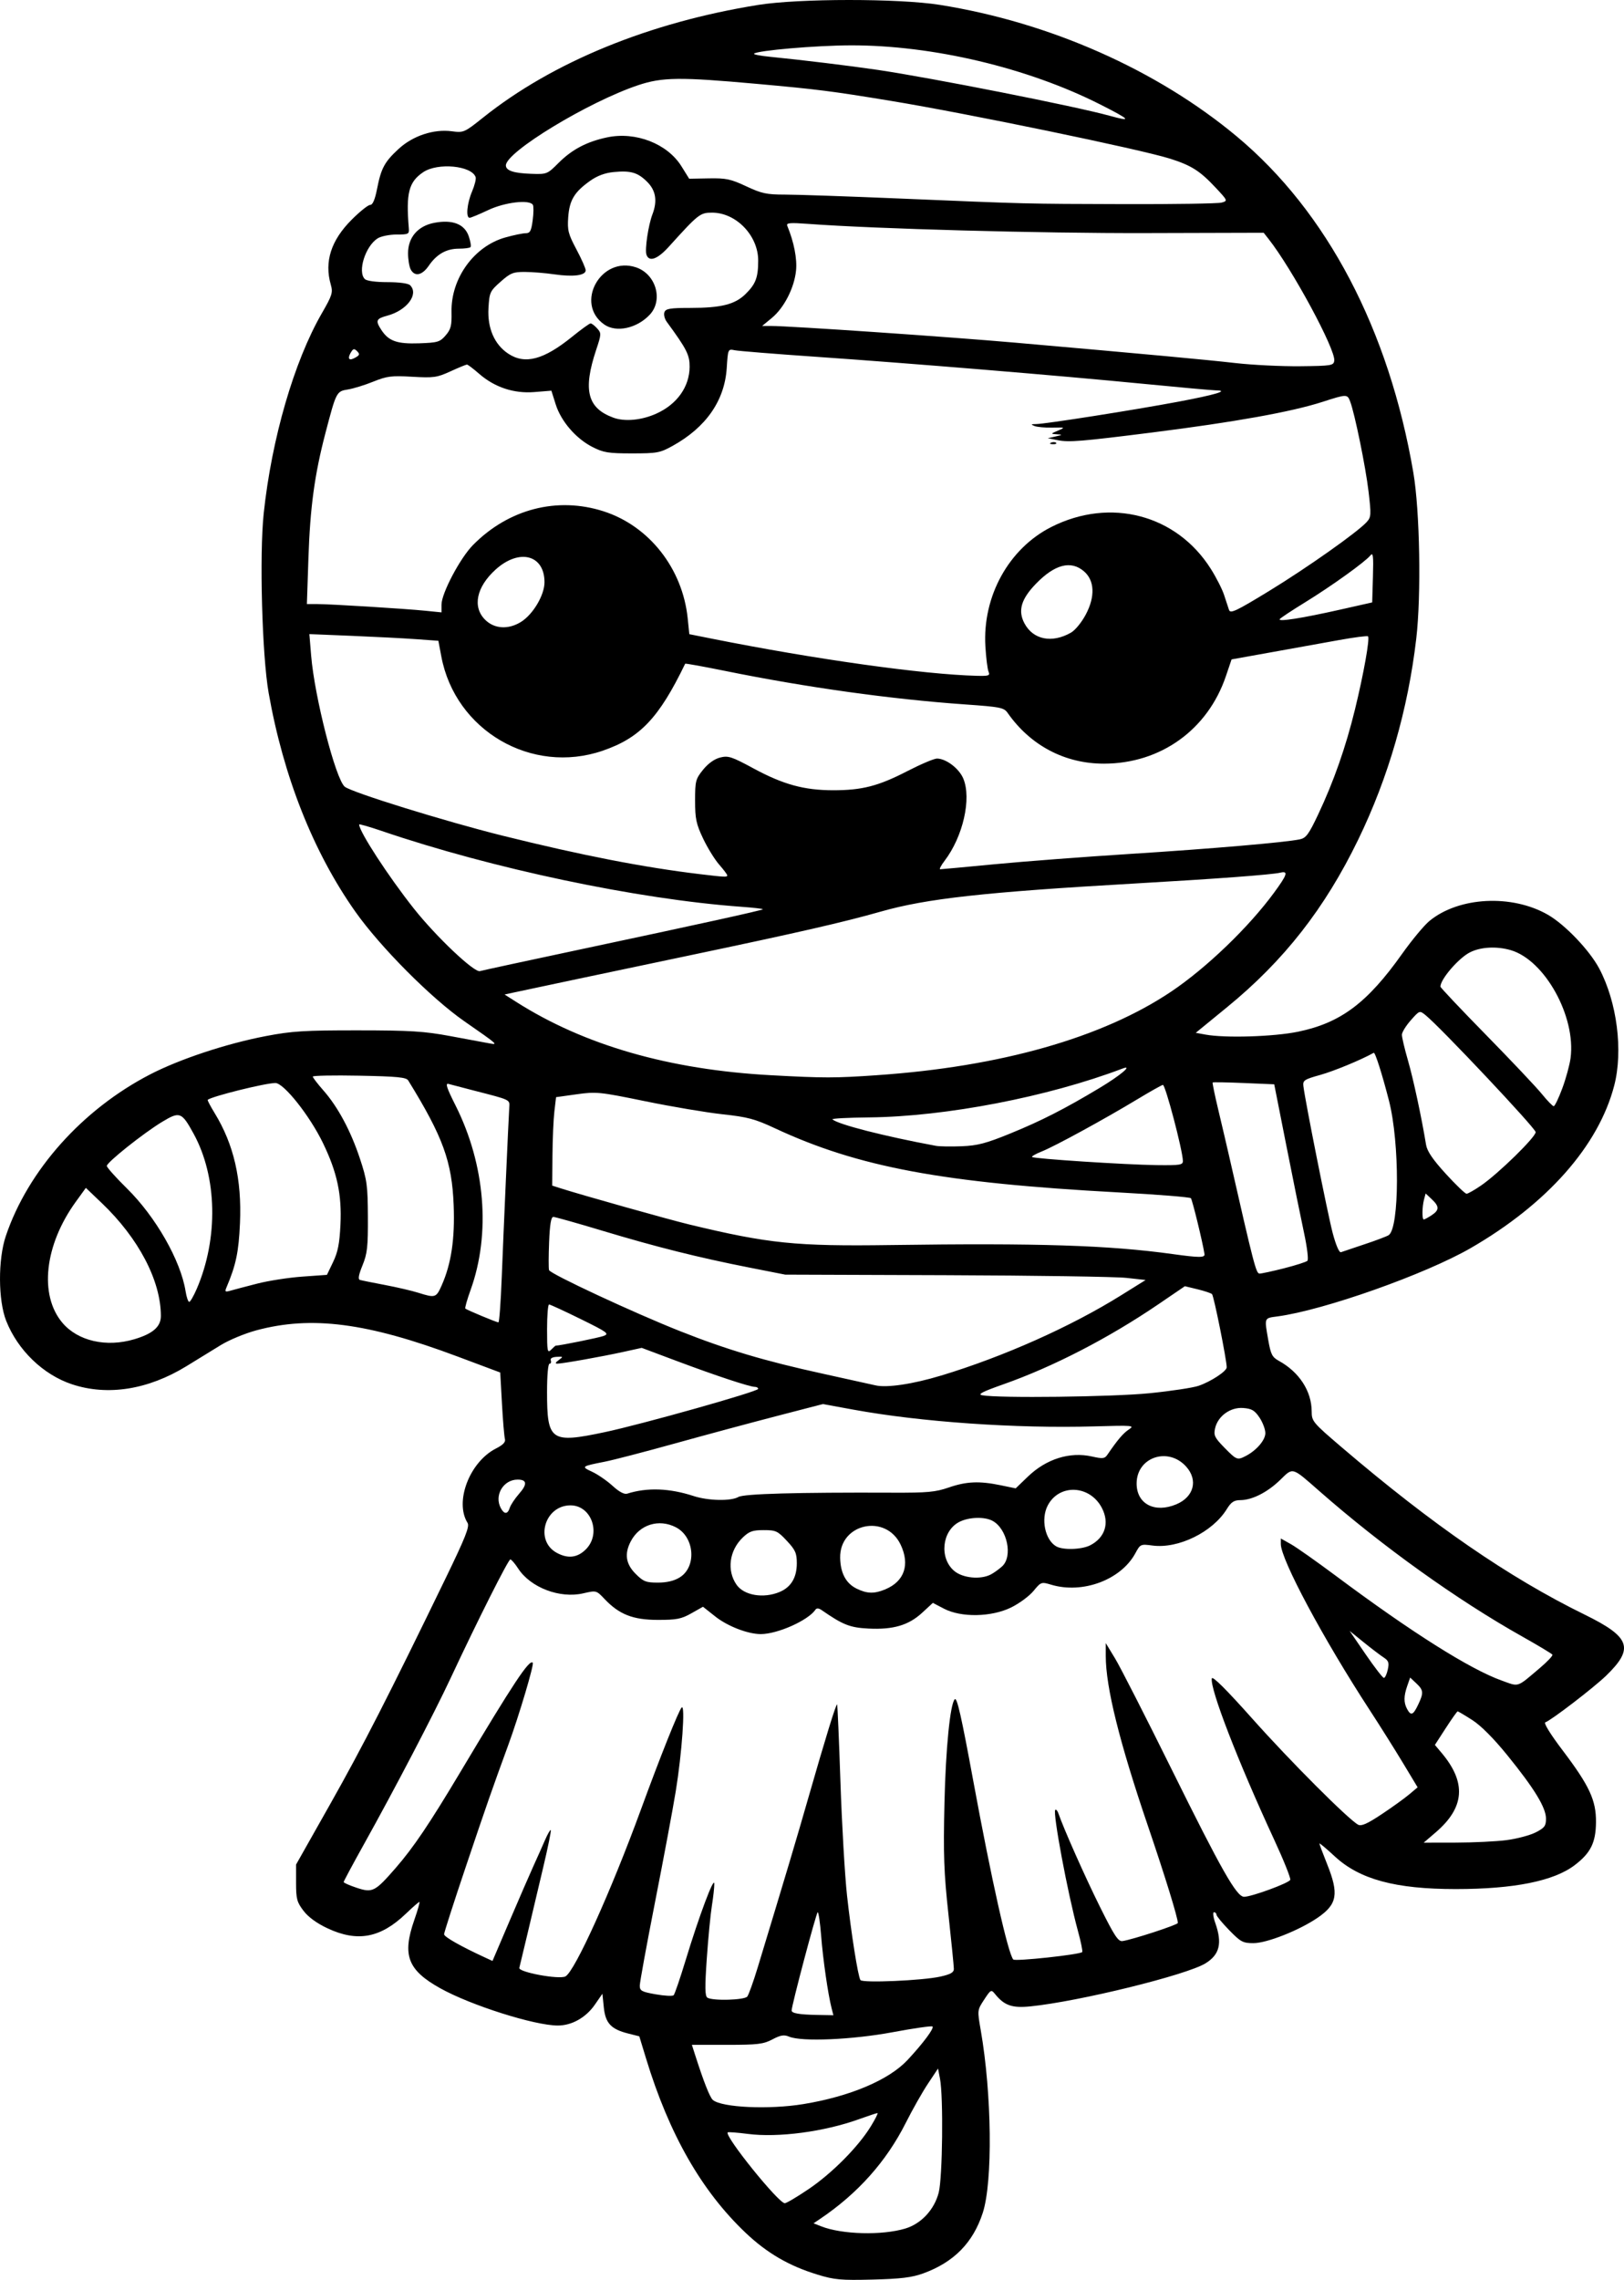 <?xml version="1.0" encoding="UTF-8" standalone="no"?>
<!-- Created with Inkscape (http://www.inkscape.org/) -->

<svg
   width="166.899mm"
   height="234.244mm"
   viewBox="0 0 166.899 234.244"
   version="1.1"
   id="svg1"
   xml:space="preserve"
   xmlns="http://www.w3.org/2000/svg"
   xmlns:svg="http://www.w3.org/2000/svg"><defs
     id="defs1" /><g
     id="layer1"
     transform="translate(-281.565,28.913)"><path
       style="fill:#000000"
       d="m 365.569,204.789 c -2.915,-0.89 -5.174,-2.203 -7.367,-4.282 -4.533,-4.296 -7.863,-10.121 -10.238,-17.907 l -0.698,-2.29 -1.132,-0.285 c -1.775,-0.447 -2.35,-1.062 -2.516,-2.691 l -0.143,-1.401 -0.777,1.125 c -0.916,1.325 -2.367,2.143 -3.803,2.143 -2.389,0 -8.953,-2.08 -12.088,-3.83 -3.351,-1.871 -3.929,-3.396 -2.662,-7.023 0.355,-1.016 0.589,-1.847 0.52,-1.847 -0.069,0 -0.687,0.539 -1.373,1.197 -2.615,2.511 -4.986,2.957 -8.063,1.517 -1.108,-0.519 -1.977,-1.152 -2.473,-1.802 -0.677,-0.888 -0.765,-1.218 -0.765,-2.876 v -1.873 l 3.511,-6.218 c 3.334,-5.903 6.022,-11.161 11.835,-23.146 2.063,-4.253 2.508,-5.376 2.279,-5.743 -1.356,-2.171 0.206,-6.259 2.92,-7.643 0.744,-0.38 1.01,-0.664 0.919,-0.985 -0.07,-0.248 -0.207,-1.884 -0.304,-3.637 l -0.177,-3.186 -4.406,-1.65 c -9.266,-3.47 -14.991,-4.212 -20.674,-2.679 -1.161,0.313 -2.798,0.993 -3.637,1.511 -0.839,0.518 -2.43,1.495 -3.536,2.172 -3.95,2.418 -8.102,3.072 -11.764,1.854 -2.954,-0.983 -5.564,-3.501 -6.756,-6.518 -0.831,-2.102 -0.849,-6.314 -0.037,-8.717 2.276,-6.743 7.876,-13.01 14.84,-16.607 3.044,-1.572 7.842,-3.16 11.882,-3.932 2.687,-0.514 3.963,-0.593 9.457,-0.589 5.435,0.004 6.807,0.09 9.525,0.595 1.746,0.325 3.532,0.657 3.969,0.737 0.96,0.177 0.958,0.175 -2.556,-2.269 -3.398,-2.363 -8.629,-7.621 -11.19,-11.246 -4.323,-6.121 -7.397,-13.876 -8.917,-22.49 -0.675,-3.827 -0.959,-14.192 -0.506,-18.448 0.819,-7.688 3.121,-15.612 5.972,-20.554 1.069,-1.853 1.155,-2.129 0.919,-2.95 -0.676,-2.357 0.028,-4.544 2.147,-6.665 0.836,-0.837 1.692,-1.521 1.903,-1.521 0.259,0 0.489,-0.534 0.708,-1.65 0.418,-2.124 0.765,-2.766 2.217,-4.105 1.462,-1.348 3.603,-2.057 5.462,-1.811 1.22,0.162 1.292,0.13 3.237,-1.422 7.145,-5.703 17.083,-9.769 28.251,-11.559 4.191,-0.671 14.441,-0.675 18.653,-0.007 11.297,1.792 22.329,6.678 30.536,13.523 9.269,7.731 15.637,19.856 18.144,34.548 0.667,3.906 0.819,12.578 0.3,17.031 -0.851,7.296 -2.867,14.28 -5.97,20.672 -3.426,7.06 -7.625,12.426 -13.459,17.198 l -3.234,2.646 0.996,0.183 c 2.027,0.373 7.03,0.217 9.514,-0.295 4.38,-0.904 7.112,-2.948 10.696,-8.001 0.997,-1.406 2.262,-2.927 2.81,-3.379 3.016,-2.487 8.481,-2.769 12.192,-0.627 1.753,1.012 4.267,3.647 5.256,5.511 1.829,3.447 2.47,8.442 1.544,12.019 -1.601,6.179 -6.879,12.158 -14.743,16.702 -4.665,2.695 -15.102,6.388 -19.855,7.024 -1.406,0.188 -1.366,0.089 -0.96,2.425 0.257,1.477 0.403,1.764 1.084,2.138 2.097,1.151 3.373,3.112 3.379,5.195 0.003,1.023 0.107,1.147 3.102,3.704 9.322,7.959 17.165,13.36 24.942,17.173 4.724,2.316 5.127,3.465 2.208,6.288 -1.286,1.243 -5.648,4.587 -6.243,4.786 -0.189,0.063 0.532,1.23 1.77,2.864 2.773,3.658 3.465,5.151 3.44,7.415 -0.023,2.088 -0.548,3.143 -2.187,4.393 -2.144,1.635 -6.242,2.458 -12.238,2.458 -6.191,0 -9.866,-0.994 -12.42,-3.358 -0.868,-0.804 -1.578,-1.398 -1.578,-1.32 0,0.077 0.357,1.033 0.794,2.123 1.224,3.057 1.04,4.113 -0.955,5.486 -1.887,1.298 -5.236,2.626 -6.624,2.626 -1.078,0 -1.306,-0.123 -2.493,-1.341 -0.718,-0.737 -1.306,-1.452 -1.306,-1.587 0,-0.136 -0.114,-0.247 -0.253,-0.247 -0.139,0 -0.08,0.49 0.132,1.092 0.737,2.09 0.456,3.257 -1.001,4.156 -1.95,1.203 -13.001,3.92 -17.994,4.423 -1.888,0.19 -2.68,-0.086 -3.639,-1.271 -0.391,-0.483 -0.437,-0.459 -1.117,0.579 -0.708,1.082 -0.708,1.084 -0.352,3.129 1.146,6.571 1.247,15.57 0.212,18.769 -0.994,3.071 -2.97,5.082 -6.118,6.227 -1.164,0.423 -2.296,0.562 -5.192,0.636 -3.274,0.084 -3.935,0.024 -5.689,-0.512 z m 9.028,-4.727 c 1.638,-0.491 2.989,-1.942 3.439,-3.695 0.398,-1.551 0.49,-9.861 0.13,-11.716 l -0.2,-1.032 -1.038,1.561 c -0.571,0.859 -1.593,2.664 -2.271,4.012 -2.005,3.983 -4.944,7.275 -8.834,9.893 l -0.65,0.438 0.794,0.312 c 2.129,0.837 6.235,0.945 8.631,0.227 z m -9.912,-4.067 c 2.405,-1.632 5.075,-4.325 6.363,-6.418 0.467,-0.759 0.779,-1.38 0.693,-1.38 -0.086,0 -0.944,0.284 -1.907,0.631 -3.566,1.285 -8.293,1.911 -11.404,1.51 -1.089,-0.14 -2.024,-0.211 -2.078,-0.157 -0.358,0.358 5.217,7.274 5.865,7.277 0.17,6.2e-4 1.28,-0.658 2.467,-1.463 z m -0.571,-8.719 c 4.808,-0.787 8.812,-2.482 10.728,-4.542 1.607,-1.728 2.74,-3.25 2.557,-3.433 -0.083,-0.083 -1.915,0.179 -4.072,0.582 -4.168,0.779 -9.369,1.003 -10.665,0.461 -0.525,-0.22 -0.873,-0.162 -1.72,0.283 -0.929,0.489 -1.511,0.558 -4.667,0.558 h -3.605 l 0.339,1.058 c 0.879,2.747 1.514,4.356 1.82,4.609 0.937,0.778 5.772,0.998 9.286,0.423 z m 2.913,-9.861 c -0.366,-1.423 -0.883,-4.997 -1.071,-7.408 -0.105,-1.346 -0.265,-2.447 -0.355,-2.447 -0.14,5.7e-4 -2.685,9.593 -2.68,10.1 0.003,0.282 0.792,0.419 2.61,0.452 l 1.682,0.031 z m -8.665,-1.191 c 0.146,-0.182 0.627,-1.521 1.069,-2.977 3.005,-9.896 3.933,-13.004 5.212,-17.462 1.771,-6.173 2.851,-9.673 2.952,-9.572 0.042,0.042 0.197,3.642 0.344,7.999 0.147,4.358 0.451,9.59 0.675,11.627 0.432,3.925 1.122,8.276 1.377,8.689 0.199,0.321 6.375,0.055 8.213,-0.354 1.055,-0.235 1.389,-0.425 1.389,-0.792 0,-0.265 -0.25,-2.786 -0.556,-5.6 -0.469,-4.322 -0.533,-6.106 -0.409,-11.468 0.13,-5.59 0.585,-10.16 1.06,-10.635 0.229,-0.229 0.677,1.745 1.9,8.386 1.868,10.136 3.567,17.722 4.111,18.352 0.186,0.215 6.82,-0.499 7.084,-0.763 0.068,-0.068 -0.132,-1.054 -0.444,-2.192 -1.039,-3.79 -2.601,-12.137 -2.324,-12.414 0.082,-0.082 0.226,0.077 0.321,0.352 0.554,1.608 2.751,6.548 4.283,9.629 1.471,2.96 1.866,3.559 2.304,3.495 1.036,-0.151 5.689,-1.672 5.689,-1.859 0,-0.543 -1.308,-4.786 -3.073,-9.969 -2.933,-8.614 -4.335,-14.262 -4.334,-17.463 l 3.2e-4,-1.323 0.963,1.587 c 0.53,0.873 3.142,5.993 5.805,11.377 5.141,10.394 6.676,13.095 7.445,13.1 0.762,0.005 4.62,-1.411 4.747,-1.742 0.064,-0.167 -0.676,-2.017 -1.646,-4.111 -3.728,-8.051 -6.619,-15.526 -6.416,-16.583 0.056,-0.292 1.472,1.115 4.206,4.183 3.848,4.318 9.837,10.314 10.835,10.848 0.326,0.175 0.945,-0.1 2.397,-1.065 1.076,-0.715 2.352,-1.633 2.835,-2.039 l 0.878,-0.739 -1.514,-2.514 c -0.833,-1.382 -2.367,-3.823 -3.411,-5.424 -4.765,-7.31 -9.135,-15.474 -9.135,-17.065 v -0.563 l 1.037,0.583 c 0.571,0.321 2.651,1.787 4.623,3.258 7.744,5.778 13.765,9.58 17.025,10.75 1.846,0.663 1.508,0.774 3.961,-1.303 0.758,-0.642 1.328,-1.25 1.265,-1.352 -0.063,-0.101 -1.457,-0.94 -3.099,-1.863 -6.738,-3.789 -14.388,-9.272 -20.844,-14.938 -2.861,-2.511 -2.69,-2.461 -4.016,-1.167 -1.311,1.279 -2.885,2.082 -4.098,2.09 -0.669,0.005 -0.953,0.192 -1.408,0.927 -1.462,2.365 -4.984,4.091 -7.634,3.739 -1.217,-0.161 -1.254,-0.145 -1.754,0.783 -1.474,2.737 -5.414,4.213 -8.654,3.242 -1.015,-0.304 -1.051,-0.291 -1.822,0.645 -0.433,0.525 -1.469,1.288 -2.303,1.696 -2.026,0.991 -5.124,1.046 -6.893,0.123 l -1.144,-0.597 -1.109,1.022 c -1.389,1.28 -2.975,1.745 -5.516,1.616 -1.896,-0.096 -2.621,-0.382 -4.787,-1.884 -0.323,-0.224 -0.53,-0.239 -0.661,-0.048 -0.755,1.101 -3.896,2.5 -5.615,2.5 -1.323,0 -3.411,-0.807 -4.672,-1.807 l -1.265,-1.002 -1.199,0.677 c -1.027,0.58 -1.521,0.676 -3.448,0.673 -2.552,-0.004 -3.965,-0.558 -5.472,-2.15 -0.84,-0.887 -0.845,-0.888 -2.183,-0.579 -2.416,0.558 -5.424,-0.592 -6.698,-2.559 -0.328,-0.506 -0.687,-0.921 -0.798,-0.923 -0.208,-0.003 -3.376,6.293 -6.123,12.168 -1.726,3.693 -5.764,11.427 -8.923,17.096 -1.145,2.054 -2.082,3.801 -2.082,3.881 0,0.081 0.599,0.346 1.332,0.589 1.63,0.542 1.885,0.413 4.012,-2.033 1.835,-2.111 3.465,-4.528 6.659,-9.876 5.472,-9.163 7.069,-11.575 7.429,-11.215 0.159,0.159 -1.402,5.408 -2.509,8.437 -1.698,4.643 -2.213,6.118 -4.38,12.552 -1.223,3.629 -2.224,6.74 -2.224,6.912 0,0.269 1.737,1.252 4.273,2.419 l 0.702,0.323 1.776,-4.157 c 0.977,-2.287 2.075,-4.812 2.44,-5.613 0.365,-0.8 0.89,-1.978 1.167,-2.617 0.277,-0.639 0.55,-1.115 0.608,-1.058 0.057,0.057 -0.291,1.771 -0.774,3.808 -0.483,2.037 -1.216,5.132 -1.628,6.879 -0.412,1.746 -0.786,3.306 -0.831,3.466 -0.125,0.443 4.094,1.226 4.741,0.88 0.965,-0.517 4.674,-8.718 7.768,-17.178 1.968,-5.382 3.868,-10.139 4.175,-10.451 0.389,-0.397 0.029,4.71 -0.607,8.599 -0.297,1.819 -1.251,6.923 -2.12,11.342 -0.869,4.419 -1.579,8.306 -1.579,8.637 0,0.531 0.195,0.636 1.644,0.892 0.904,0.159 1.732,0.202 1.839,0.094 0.108,-0.108 0.666,-1.743 1.242,-3.635 1.375,-4.519 2.917,-8.631 2.934,-7.827 0.008,0.352 -0.103,1.364 -0.246,2.249 -0.143,0.885 -0.379,3.33 -0.525,5.433 -0.206,2.979 -0.192,3.869 0.062,4.031 0.542,0.344 3.804,0.252 4.099,-0.115 z m 78.045,-16.074 c 1.052,-0.137 2.392,-0.493 2.977,-0.791 0.916,-0.467 1.063,-0.663 1.063,-1.412 0,-1.134 -1.182,-3.074 -3.964,-6.505 -1.415,-1.746 -2.723,-3.059 -3.612,-3.628 -0.767,-0.491 -1.443,-0.892 -1.503,-0.892 -0.059,0 -0.61,0.776 -1.223,1.724 l -1.115,1.724 0.694,0.825 c 2.562,3.045 2.372,5.603 -0.607,8.156 l -1.238,1.061 3.307,-0.006 c 1.819,-0.004 4.168,-0.118 5.221,-0.255 z m -9.106,-13.899 c 0.588,-1.232 0.565,-1.507 -0.184,-2.21 l -0.63,-0.592 -0.296,0.85 c -0.369,1.058 -0.375,1.717 -0.022,2.376 0.39,0.729 0.625,0.641 1.132,-0.423 z m -3.114,-3.619 c 0.157,-0.714 0.087,-0.914 -0.438,-1.257 -0.344,-0.224 -1.268,-0.928 -2.055,-1.565 l -1.431,-1.158 1.654,2.415 c 0.91,1.328 1.751,2.415 1.869,2.415 0.118,0 0.299,-0.382 0.401,-0.849 z m -62.499,-7.978 c 1.171,-0.489 1.765,-1.482 1.765,-2.947 0,-1.04 -0.144,-1.365 -1.025,-2.309 -0.944,-1.012 -1.132,-1.099 -2.38,-1.099 -1.13,0 -1.486,0.126 -2.144,0.756 -1.397,1.338 -1.667,3.396 -0.639,4.864 0.768,1.096 2.765,1.428 4.423,0.736 z m 10.865,-0.272 c 1.956,-0.817 2.544,-2.534 1.572,-4.584 -1.529,-3.221 -6.288,-2.187 -6.217,1.351 0.031,1.566 0.594,2.622 1.684,3.159 1.079,0.532 1.823,0.55 2.961,0.075 z M 351.418,133.16 c 1.767,-1.092 1.533,-4.156 -0.393,-5.152 -1.752,-0.906 -3.744,-0.28 -4.644,1.461 -0.66,1.276 -0.501,2.315 0.508,3.324 0.794,0.794 1.062,0.9 2.284,0.9 0.925,0 1.67,-0.177 2.245,-0.532 z m 31.961,-0.295 c 0.318,-0.164 0.846,-0.542 1.173,-0.84 1.128,-1.027 0.525,-3.871 -0.992,-4.683 -0.826,-0.442 -2.438,-0.386 -3.415,0.119 -1.785,0.923 -2.069,3.725 -0.511,5.035 0.874,0.735 2.687,0.913 3.745,0.368 z m -41.603,-2.592 c 1.602,-1.602 0.582,-4.518 -1.581,-4.518 -2.661,0 -3.71,3.631 -1.409,4.879 1.15,0.624 2.123,0.507 2.99,-0.361 z m 51.835,-0.416 c 1.525,-0.789 1.995,-2.288 1.199,-3.828 -1.23,-2.379 -4.4,-2.52 -5.575,-0.249 -0.716,1.384 -0.27,3.52 0.873,4.186 0.689,0.402 2.632,0.341 3.503,-0.11 z m -59.655,-3.855 c 0.095,-0.301 0.529,-0.952 0.964,-1.447 0.856,-0.975 0.805,-1.446 -0.156,-1.446 -1.475,0 -2.431,1.618 -1.731,2.928 0.355,0.663 0.705,0.65 0.922,-0.035 z m 68.495,-0.352 c 1.809,-0.756 2.263,-2.485 1.018,-3.874 -1.855,-2.07 -5.093,-0.968 -5.093,1.734 0,2.1 1.849,3.071 4.075,2.14 z m -45.002,-0.756 c 0.576,-0.33 5.987,-0.48 15.859,-0.44 3.562,0.015 4.399,-0.063 5.756,-0.532 1.813,-0.627 3.145,-0.685 5.342,-0.231 l 1.54,0.318 1.254,-1.206 c 1.89,-1.818 4.307,-2.578 6.578,-2.069 1.127,0.253 1.314,0.23 1.602,-0.191 1.04,-1.525 1.613,-2.198 2.202,-2.587 0.625,-0.412 0.43,-0.43 -3.572,-0.315 -8.038,0.229 -17.791,-0.448 -24.74,-1.719 l -3.138,-0.574 -4.847,1.258 c -2.666,0.692 -7.347,1.953 -10.403,2.802 -3.056,0.85 -6.271,1.685 -7.144,1.858 -2.443,0.481 -2.472,0.504 -1.318,1.04 0.579,0.269 1.522,0.918 2.096,1.442 0.68,0.622 1.205,0.902 1.51,0.805 2.05,-0.651 4.339,-0.567 6.841,0.25 1.483,0.484 3.816,0.532 4.581,0.093 z m 52.123,-4.2 c 1.112,-0.571 2.033,-1.64 2.033,-2.359 0,-0.388 -0.272,-1.11 -0.604,-1.604 -0.498,-0.741 -0.794,-0.913 -1.684,-0.979 -1.316,-0.097 -2.603,0.842 -2.88,2.099 -0.157,0.715 -0.039,0.957 0.962,1.977 1.246,1.269 1.325,1.301 2.172,0.865 z m -65.874,-2.456 c 3.865,-0.819 15.784,-4.178 15.784,-4.449 0,-0.114 -0.15,-0.207 -0.334,-0.207 -0.532,0 -3.991,-1.143 -7.966,-2.633 l -3.669,-1.375 -1.887,0.415 c -2.194,0.483 -6.212,1.199 -6.766,1.207 -0.269,0.003 -0.232,-0.105 0.128,-0.368 0.482,-0.353 0.471,-0.37 -0.217,-0.331 -0.461,0.027 -0.68,0.163 -0.6,0.373 0.07,0.182 0.011,0.331 -0.13,0.331 -0.15,0 -0.256,1.203 -0.256,2.893 0,5.049 0.379,5.315 5.912,4.144 z m 55.978,-4 c 2.211,-0.222 4.494,-0.566 5.073,-0.766 1.271,-0.438 2.882,-1.499 2.885,-1.899 0.005,-0.732 -1.326,-7.359 -1.51,-7.523 -0.114,-0.102 -0.788,-0.326 -1.498,-0.498 l -1.291,-0.313 -2.678,1.825 c -5.133,3.497 -10.847,6.449 -15.998,8.263 -2.142,0.755 -2.66,1.023 -2.158,1.117 1.661,0.312 13.412,0.171 17.175,-0.207 z m -21.386,-1.818 c 6.436,-1.952 13.319,-5.021 18.498,-8.251 l 2.514,-1.567 -1.984,-0.219 c -1.091,-0.12 -9.426,-0.245 -18.521,-0.276 l -16.536,-0.057 -3.704,-0.73 c -5.208,-1.026 -9.565,-2.118 -15.059,-3.773 -2.607,-0.785 -4.888,-1.428 -5.068,-1.428 -0.231,0 -0.359,0.762 -0.432,2.58 -0.058,1.419 -0.061,2.717 -0.007,2.886 0.125,0.391 8.707,4.388 13.477,6.277 4.81,1.905 8.71,3.067 14.643,4.364 2.684,0.587 5.118,1.125 5.409,1.196 1.149,0.282 3.85,-0.118 6.769,-1.004 z m -39.625,-3.071 c 0.429,-0.003 4.458,-0.82 4.939,-1.001 0.603,-0.227 0.401,-0.375 -2.374,-1.74 -1.668,-0.821 -3.125,-1.492 -3.238,-1.492 -0.113,0 -0.205,1.14 -0.205,2.532 0,2.302 0.038,2.495 0.416,2.117 0.229,-0.229 0.437,-0.416 0.463,-0.416 z m -43.297,-0.661 c 1.906,-0.566 2.73,-1.287 2.73,-2.388 0,-3.623 -2.288,-7.992 -6.077,-11.606 l -1.633,-1.558 -1.032,1.426 c -3.216,4.443 -3.788,9.572 -1.387,12.426 1.586,1.884 4.513,2.557 7.399,1.7 z m 37.758,-6.284 c 0.178,-4.617 0.686,-16.089 0.775,-17.503 0.054,-0.853 0.209,-0.778 -3.656,-1.77 -1.164,-0.299 -2.325,-0.602 -2.58,-0.674 -0.36,-0.102 -0.203,0.386 0.711,2.202 3.057,6.072 3.639,13.176 1.553,18.959 -0.359,0.995 -0.603,1.859 -0.543,1.919 0.134,0.134 3.176,1.405 3.401,1.42 0.089,0.006 0.241,-2.043 0.338,-4.553 z m -31.34,1.105 c 2.236,-5.198 2.107,-11.509 -0.327,-15.944 -1.225,-2.233 -1.419,-2.306 -3.225,-1.216 -1.91,1.153 -5.692,4.164 -5.692,4.531 0,0.153 0.93,1.194 2.066,2.312 2.957,2.91 5.523,7.403 6.027,10.553 0.097,0.609 0.266,1.106 0.375,1.106 0.109,0 0.458,-0.604 0.776,-1.343 z m 25.183,-0.385 c 0.973,-2.199 1.353,-4.756 1.22,-8.194 -0.175,-4.504 -1.095,-7.032 -4.672,-12.832 -0.199,-0.323 -1.131,-0.414 -5.026,-0.489 -2.63,-0.051 -4.781,-0.009 -4.781,0.092 0,0.101 0.486,0.736 1.08,1.41 1.501,1.705 2.817,4.157 3.763,7.012 0.73,2.203 0.805,2.753 0.821,5.997 0.015,3.077 -0.062,3.767 -0.555,4.977 -0.401,0.984 -0.479,1.432 -0.261,1.497 0.171,0.051 1.323,0.284 2.56,0.518 1.237,0.234 2.785,0.594 3.44,0.801 1.746,0.55 1.833,0.521 2.412,-0.788 z m -18.971,-0.151 c 1.152,-0.296 3.235,-0.619 4.63,-0.719 l 2.536,-0.181 0.635,-1.323 c 0.49,-1.02 0.663,-1.899 0.754,-3.836 0.147,-3.106 -0.337,-5.365 -1.797,-8.385 -1.353,-2.799 -4.024,-6.167 -4.889,-6.167 -1.027,0 -6.519,1.363 -6.956,1.727 -0.045,0.037 0.274,0.646 0.707,1.353 1.975,3.22 2.806,6.819 2.61,11.309 -0.13,2.979 -0.409,4.308 -1.391,6.622 -0.186,0.44 -0.131,0.482 0.425,0.322 0.352,-0.101 1.582,-0.426 2.734,-0.721 z m 105.548,-1.58 c 1.188,-0.302 2.261,-0.646 2.383,-0.765 0.122,-0.119 -0.03,-1.39 -0.339,-2.825 -0.309,-1.435 -1.126,-5.466 -1.817,-8.958 l -1.255,-6.35 -3.126,-0.132 c -1.719,-0.073 -3.16,-0.098 -3.201,-0.055 -0.042,0.042 0.215,1.293 0.57,2.778 0.355,1.486 0.863,3.654 1.128,4.818 2.545,11.189 2.765,12.039 3.122,12.039 0.205,0 1.345,-0.247 2.534,-0.548 z m -8.195,-1.452 c -0.165,-1.125 -1.251,-5.583 -1.399,-5.744 -0.103,-0.112 -3.454,-0.379 -7.446,-0.595 -18.049,-0.975 -26.749,-2.599 -35.304,-6.591 -2.054,-0.959 -2.792,-1.155 -5.371,-1.435 -1.644,-0.178 -5.216,-0.78 -7.938,-1.338 -4.718,-0.968 -5.046,-1.001 -7.064,-0.718 l -2.117,0.296 -0.172,1.455 c -0.095,0.8 -0.184,2.845 -0.198,4.544 l -0.026,3.088 0.86,0.276 c 2.1,0.673 11.126,3.212 13.194,3.711 8.188,1.975 10.954,2.258 20.739,2.12 15.16,-0.214 22.393,0.017 28.972,0.928 2.745,0.38 3.326,0.38 3.271,0.003 z m 16.441,-1.008 c 1.164,-0.387 2.281,-0.809 2.482,-0.936 1.122,-0.711 1.146,-9.493 0.037,-13.815 -0.71,-2.766 -1.423,-5.006 -1.569,-4.924 -1.291,0.725 -4.098,1.885 -5.506,2.276 -1.618,0.449 -1.788,0.561 -1.724,1.126 0.17,1.481 2.515,13.243 3.017,15.129 0.33,1.24 0.669,2.022 0.847,1.957 0.164,-0.06 1.25,-0.426 2.414,-0.813 z m 6.888,-2.976 c 0.816,-0.534 0.821,-0.909 0.025,-1.657 l -0.627,-0.589 -0.163,0.609 c -0.202,0.754 -0.22,2.064 -0.029,2.064 0.078,0 0.435,-0.192 0.794,-0.427 z m 5.102,-3.07 c 1.78,-1.225 5.604,-4.964 5.604,-5.48 0,-0.391 -9.792,-10.787 -11.321,-12.02 -0.608,-0.49 -0.614,-0.488 -1.513,0.529 -0.496,0.562 -0.907,1.228 -0.913,1.48 -0.006,0.252 0.274,1.443 0.622,2.646 0.554,1.916 1.396,5.834 1.862,8.669 0.109,0.66 0.69,1.515 2.025,2.977 1.03,1.128 1.991,2.051 2.134,2.051 0.144,0 0.819,-0.383 1.5,-0.852 z M 403.131,90.367 c -0.02,-1.083 -1.806,-7.866 -2.057,-7.812 -0.151,0.033 -1.326,0.694 -2.611,1.47 -3.388,2.046 -8.507,4.841 -9.821,5.363 -0.625,0.248 -1.079,0.507 -1.011,0.575 0.18,0.18 9.601,0.794 12.796,0.834 2.422,0.03 2.711,-0.016 2.703,-0.429 z m -17.734,-2.821 c 3.171,-1.292 5.586,-2.524 9.175,-4.679 2.151,-1.292 3.482,-2.418 2.351,-1.989 -7.68,2.913 -18.169,4.935 -26.03,5.017 -2.181,0.023 -3.884,0.113 -3.784,0.2 0.601,0.527 5.314,1.732 10.632,2.72 0.364,0.068 1.554,0.088 2.646,0.044 1.644,-0.065 2.503,-0.29 5.011,-1.312 z m 56.727,-4.639 c 0.375,-1.011 0.757,-2.41 0.849,-3.109 0.564,-4.271 -2.654,-10.071 -6.152,-11.088 -1.443,-0.419 -3.076,-0.333 -4.18,0.222 -1.166,0.585 -3.043,2.761 -3.043,3.528 0,0.098 2.116,2.336 4.702,4.974 2.586,2.638 5.16,5.362 5.72,6.053 0.56,0.691 1.11,1.257 1.221,1.257 0.111,0 0.509,-0.827 0.883,-1.837 z m -70.425,-1.35 c 12.691,-0.866 23.192,-3.852 30.25,-8.601 3.616,-2.433 7.941,-6.593 10.54,-10.135 1.383,-1.886 1.504,-2.276 0.639,-2.068 -0.854,0.205 -6.637,0.635 -14.883,1.107 -15.475,0.886 -21.45,1.546 -26.174,2.893 -3.788,1.08 -8.462,2.15 -19.731,4.516 -8.413,1.766 -16.287,3.428 -17.992,3.798 l -0.926,0.201 1.191,0.758 c 6.999,4.454 15.743,6.97 26.194,7.536 5.462,0.296 6.52,0.296 10.893,-0.003 z M 341.227,68.631 c 12.308,-2.614 18.615,-4.001 18.733,-4.119 0.05,-0.05 -0.96,-0.167 -2.243,-0.26 -10.66,-0.775 -25.581,-3.922 -36.928,-7.79 -1.273,-0.434 -2.315,-0.732 -2.315,-0.663 0,0.719 2.997,5.324 5.615,8.63 2.292,2.894 6.219,6.612 6.797,6.436 0.231,-0.07 4.885,-1.076 10.342,-2.235 z m 15.081,-7.598 c 0,-0.09 -0.375,-0.59 -0.833,-1.112 -0.458,-0.522 -1.202,-1.728 -1.654,-2.681 -0.709,-1.497 -0.821,-2.025 -0.821,-3.89 0,-2.017 0.053,-2.224 0.819,-3.175 0.516,-0.641 1.164,-1.105 1.75,-1.254 0.837,-0.212 1.182,-0.1 3.436,1.119 3.046,1.647 5.186,2.235 8.15,2.242 2.995,0.006 4.667,-0.423 7.66,-1.967 1.376,-0.709 2.745,-1.289 3.043,-1.289 0.932,0.002 2.273,1.02 2.705,2.055 0.861,2.061 -0.027,5.965 -1.923,8.45 -0.365,0.479 -0.569,0.871 -0.452,0.87 0.117,-3.44e-4 2.653,-0.235 5.636,-0.521 2.983,-0.286 9.257,-0.763 13.941,-1.06 8.294,-0.526 15.844,-1.174 17.375,-1.492 0.648,-0.134 0.923,-0.507 1.901,-2.577 1.588,-3.359 2.828,-6.896 3.774,-10.768 0.892,-3.647 1.545,-7.31 1.341,-7.514 -0.073,-0.073 -1.435,0.103 -3.027,0.392 -1.592,0.288 -4.717,0.851 -6.945,1.25 l -4.05,0.727 -0.583,1.72 c -1.866,5.508 -6.705,8.983 -12.522,8.993 -4.015,0.007 -7.561,-1.86 -9.911,-5.218 -0.379,-0.542 -0.74,-0.614 -4.36,-0.868 -7.637,-0.537 -16.335,-1.751 -24.676,-3.444 -2.233,-0.453 -4.078,-0.786 -4.101,-0.739 -2.693,5.571 -4.63,7.615 -8.468,8.935 -7.304,2.513 -15.159,-2.067 -16.591,-9.674 l -0.305,-1.618 -2.288,-0.165 c -1.258,-0.091 -4.241,-0.245 -6.629,-0.343 l -4.341,-0.178 0.184,2.225 c 0.35,4.237 2.515,12.677 3.451,13.453 0.7,0.581 10.334,3.569 16.239,5.037 8.099,2.013 14.498,3.259 20.293,3.952 2.524,0.302 2.778,0.313 2.778,0.125 z M 383.157,40.096 c -0.108,-0.255 -0.253,-1.419 -0.323,-2.588 -0.309,-5.158 2.404,-10.07 6.784,-12.281 6.059,-3.058 12.869,-1.266 16.387,4.314 0.564,0.894 1.177,2.102 1.363,2.684 0.186,0.582 0.412,1.27 0.503,1.528 0.141,0.404 0.717,0.133 4.095,-1.929 3.908,-2.386 9.119,-6.065 10.058,-7.103 0.455,-0.503 0.469,-0.735 0.187,-3.134 -0.296,-2.519 -1.416,-8.001 -1.89,-9.249 -0.291,-0.767 -0.344,-0.766 -2.84,0.039 -3.189,1.029 -9.005,2.074 -17.517,3.147 -7.285,0.918 -8.535,1.02 -9.693,0.791 l -1.023,-0.203 0.794,-0.181 c 0.734,-0.167 0.744,-0.184 0.132,-0.224 -0.652,-0.043 -0.65,-0.048 0.125,-0.379 0.768,-0.328 0.754,-0.335 -0.566,-0.305 -0.744,0.017 -1.574,-0.057 -1.845,-0.164 -0.414,-0.164 -0.386,-0.196 0.169,-0.201 0.933,-0.009 9.98,-1.431 14.552,-2.288 3.842,-0.72 5.313,-1.156 3.952,-1.172 -0.373,-0.004 -3.767,-0.31 -7.541,-0.679 -8.761,-0.856 -23.746,-2.093 -33.585,-2.773 -4.22,-0.291 -7.984,-0.594 -8.365,-0.673 -0.689,-0.142 -0.693,-0.134 -0.818,1.82 -0.215,3.355 -2.123,6.101 -5.564,8.007 -1.291,0.715 -1.597,0.772 -4.171,0.772 -2.439,0 -2.936,-0.081 -4.068,-0.659 -1.701,-0.869 -3.227,-2.639 -3.776,-4.383 l -0.442,-1.402 -1.744,0.141 c -2.119,0.171 -4.095,-0.487 -5.709,-1.9 -0.58,-0.508 -1.132,-0.924 -1.225,-0.924 -0.093,0 -0.854,0.313 -1.69,0.696 -1.391,0.637 -1.726,0.684 -3.935,0.556 -2.135,-0.124 -2.596,-0.066 -3.998,0.501 -0.871,0.353 -2.041,0.714 -2.6,0.804 -1.187,0.19 -1.205,0.226 -2.313,4.454 -1.123,4.286 -1.58,7.639 -1.756,12.898 l -0.157,4.696 1.03,9.38e-4 c 1.358,0.001 9.048,0.475 11.15,0.688 l 1.654,0.167 v -0.794 c 0,-1.16 1.906,-4.774 3.226,-6.115 3.653,-3.714 8.66,-5.009 13.432,-3.475 4.687,1.507 8.122,5.881 8.645,11.01 l 0.165,1.614 2.282,0.455 c 10.634,2.122 21.767,3.684 27.247,3.822 1.255,0.032 1.395,-0.017 1.222,-0.427 z m 6.439,-23.53 c 0.191,-0.076 0.419,-0.067 0.507,0.021 0.088,0.088 -0.068,0.15 -0.347,0.139 -0.308,-0.013 -0.371,-0.075 -0.16,-0.16 z m 2.025,19.526 c 0.448,-0.255 1.111,-1.066 1.545,-1.892 0.964,-1.835 0.889,-3.475 -0.202,-4.413 -1.333,-1.146 -2.985,-0.724 -4.912,1.255 -1.551,1.593 -1.902,2.796 -1.197,4.105 0.9,1.671 2.821,2.052 4.766,0.945 z m -56.54,-1.089 c 1.248,-0.761 2.442,-2.762 2.442,-4.094 0,-2.822 -2.593,-3.497 -5.019,-1.306 -1.976,1.785 -2.408,3.835 -1.087,5.156 0.942,0.942 2.363,1.037 3.664,0.244 z m 84.198,-1.276 3.307,-0.744 0.076,-2.626 c 0.064,-2.179 0.018,-2.554 -0.265,-2.199 -0.525,0.658 -4.039,3.178 -6.748,4.841 -1.341,0.823 -2.496,1.59 -2.567,1.705 -0.18,0.291 2.296,-0.099 6.196,-0.977 z m -70.247,-20.149 c 2.124,-0.962 3.397,-2.763 3.405,-4.814 0.004,-1.217 -0.293,-1.8 -2.349,-4.612 -0.224,-0.306 -0.332,-0.753 -0.24,-0.992 0.139,-0.362 0.59,-0.436 2.668,-0.436 3.147,0 4.573,-0.355 5.65,-1.408 1.065,-1.041 1.318,-1.707 1.318,-3.464 0,-2.561 -2.264,-4.913 -4.731,-4.916 -1.239,-0.001 -1.399,0.125 -4.466,3.515 -1.166,1.289 -2.037,1.587 -2.292,0.783 -0.171,-0.54 0.204,-3.04 0.619,-4.118 0.527,-1.371 0.356,-2.452 -0.528,-3.336 -0.975,-0.975 -1.689,-1.185 -3.452,-1.016 -0.889,0.085 -1.684,0.38 -2.408,0.892 -1.63,1.153 -2.139,1.994 -2.264,3.738 -0.097,1.354 -0.002,1.726 0.843,3.315 0.523,0.984 0.951,1.952 0.951,2.15 0,0.529 -1.278,0.695 -3.202,0.417 -0.931,-0.135 -2.303,-0.247 -3.048,-0.25 -1.2,-0.005 -1.486,0.111 -2.498,1.009 -1.091,0.968 -1.148,1.092 -1.242,2.712 -0.119,2.05 0.61,3.732 2.025,4.672 1.727,1.148 3.647,0.638 6.593,-1.751 0.919,-0.745 1.764,-1.355 1.877,-1.355 0.113,0 0.415,0.231 0.671,0.513 0.444,0.491 0.44,0.589 -0.099,2.206 -1.375,4.133 -0.906,5.986 1.764,6.966 1.179,0.433 2.914,0.269 4.434,-0.42 z m -5.367,-9.15 c -3.083,-2.159 -0.348,-7.082 3.262,-5.873 2.046,0.685 2.825,3.356 1.417,4.862 -1.318,1.411 -3.451,1.872 -4.68,1.011 z m 75.023,3.72 c 0.153,-1.139 -4.336,-9.451 -6.765,-12.526 l -0.49,-0.62 -12.151,0.033 c -10.776,0.029 -27.659,-0.43 -34.609,-0.942 -1.948,-0.144 -2.324,-0.11 -2.199,0.194 0.692,1.687 1.025,3.392 0.899,4.611 -0.183,1.776 -1.231,3.823 -2.488,4.858 l -0.995,0.821 h 0.903 c 1.956,0 18.267,1.116 25.146,1.72 13.712,1.205 19.45,1.736 22.622,2.095 1.746,0.198 4.723,0.343 6.615,0.323 3.225,-0.034 3.444,-0.07 3.511,-0.566 z M 318.206,7.757 c 0.321,-0.203 0.331,-0.313 0.055,-0.589 -0.276,-0.276 -0.386,-0.266 -0.589,0.055 -0.303,0.479 -0.326,0.793 -0.059,0.787 0.109,-0.002 0.376,-0.116 0.593,-0.254 z m 9.159,-2.211 c 0.54,-0.628 0.633,-0.999 0.603,-2.403 -0.075,-3.445 2.314,-6.756 5.523,-7.657 0.854,-0.24 1.798,-0.436 2.097,-0.436 0.453,0 0.573,-0.222 0.721,-1.332 0.097,-0.732 0.105,-1.447 0.018,-1.587 -0.349,-0.565 -2.878,-0.268 -4.582,0.538 -0.923,0.436 -1.786,0.794 -1.918,0.794 -0.405,0 -0.269,-1.478 0.247,-2.69 0.268,-0.631 0.436,-1.298 0.373,-1.483 -0.406,-1.187 -3.892,-1.519 -5.386,-0.514 -1.489,1.002 -1.784,2.145 -1.483,5.745 0.052,0.624 -0.019,0.662 -1.268,0.663 -0.728,0.001 -1.601,0.18 -1.94,0.397 -1.258,0.805 -2.079,3.414 -1.314,4.178 0.191,0.191 1.117,0.318 2.328,0.318 1.211,0 2.137,0.126 2.328,0.318 0.919,0.919 -0.327,2.583 -2.34,3.125 -1.163,0.313 -1.244,0.507 -0.612,1.473 0.75,1.145 1.612,1.448 3.89,1.369 1.904,-0.067 2.129,-0.134 2.715,-0.815 z m -3.591,-6.774 c -0.151,-0.281 -0.274,-1.03 -0.274,-1.664 0,-1.638 1.019,-2.814 2.714,-3.131 1.865,-0.348 3.094,0.133 3.523,1.381 0.183,0.533 0.264,1.039 0.179,1.124 -0.085,0.085 -0.623,0.155 -1.194,0.155 -1.28,0 -2.276,0.563 -3.086,1.745 -0.688,1.005 -1.448,1.163 -1.863,0.389 z m 83.33,-6.868 c 0.654,-0.182 0.651,-0.191 -0.633,-1.563 -1.588,-1.697 -2.49,-2.268 -4.674,-2.956 -3.083,-0.971 -20.835,-4.644 -28.688,-5.935 -6.104,-1.004 -7.497,-1.181 -13.758,-1.746 -7.92,-0.715 -9.73,-0.694 -12.224,0.143 -5.103,1.713 -13.573,6.852 -13.573,8.235 0,0.534 0.8,0.801 2.582,0.863 1.637,0.057 1.669,0.044 2.839,-1.126 1.379,-1.379 2.911,-2.183 4.995,-2.62 2.934,-0.615 6.185,0.653 7.63,2.978 l 0.792,1.274 2.024,-0.037 c 1.771,-0.032 2.251,0.07 3.84,0.815 1.58,0.741 2.095,0.852 3.969,0.852 1.184,-3.04e-4 6.439,0.179 11.678,0.399 13.522,0.568 12.833,0.55 23.151,0.58 5.166,0.015 9.689,-0.056 10.05,-0.156 z m -12.459,-10.079 c -7.449,-3.776 -17.231,-6.096 -25.637,-6.079 -3.576,0.007 -9.622,0.528 -9.951,0.856 -0.08,0.08 0.668,0.225 1.662,0.322 3.133,0.307 8.322,0.939 11.067,1.347 5.633,0.837 20.315,3.741 23.812,4.709 2.357,0.653 2.172,0.429 -0.953,-1.156 z"
       id="path80" /></g></svg>
